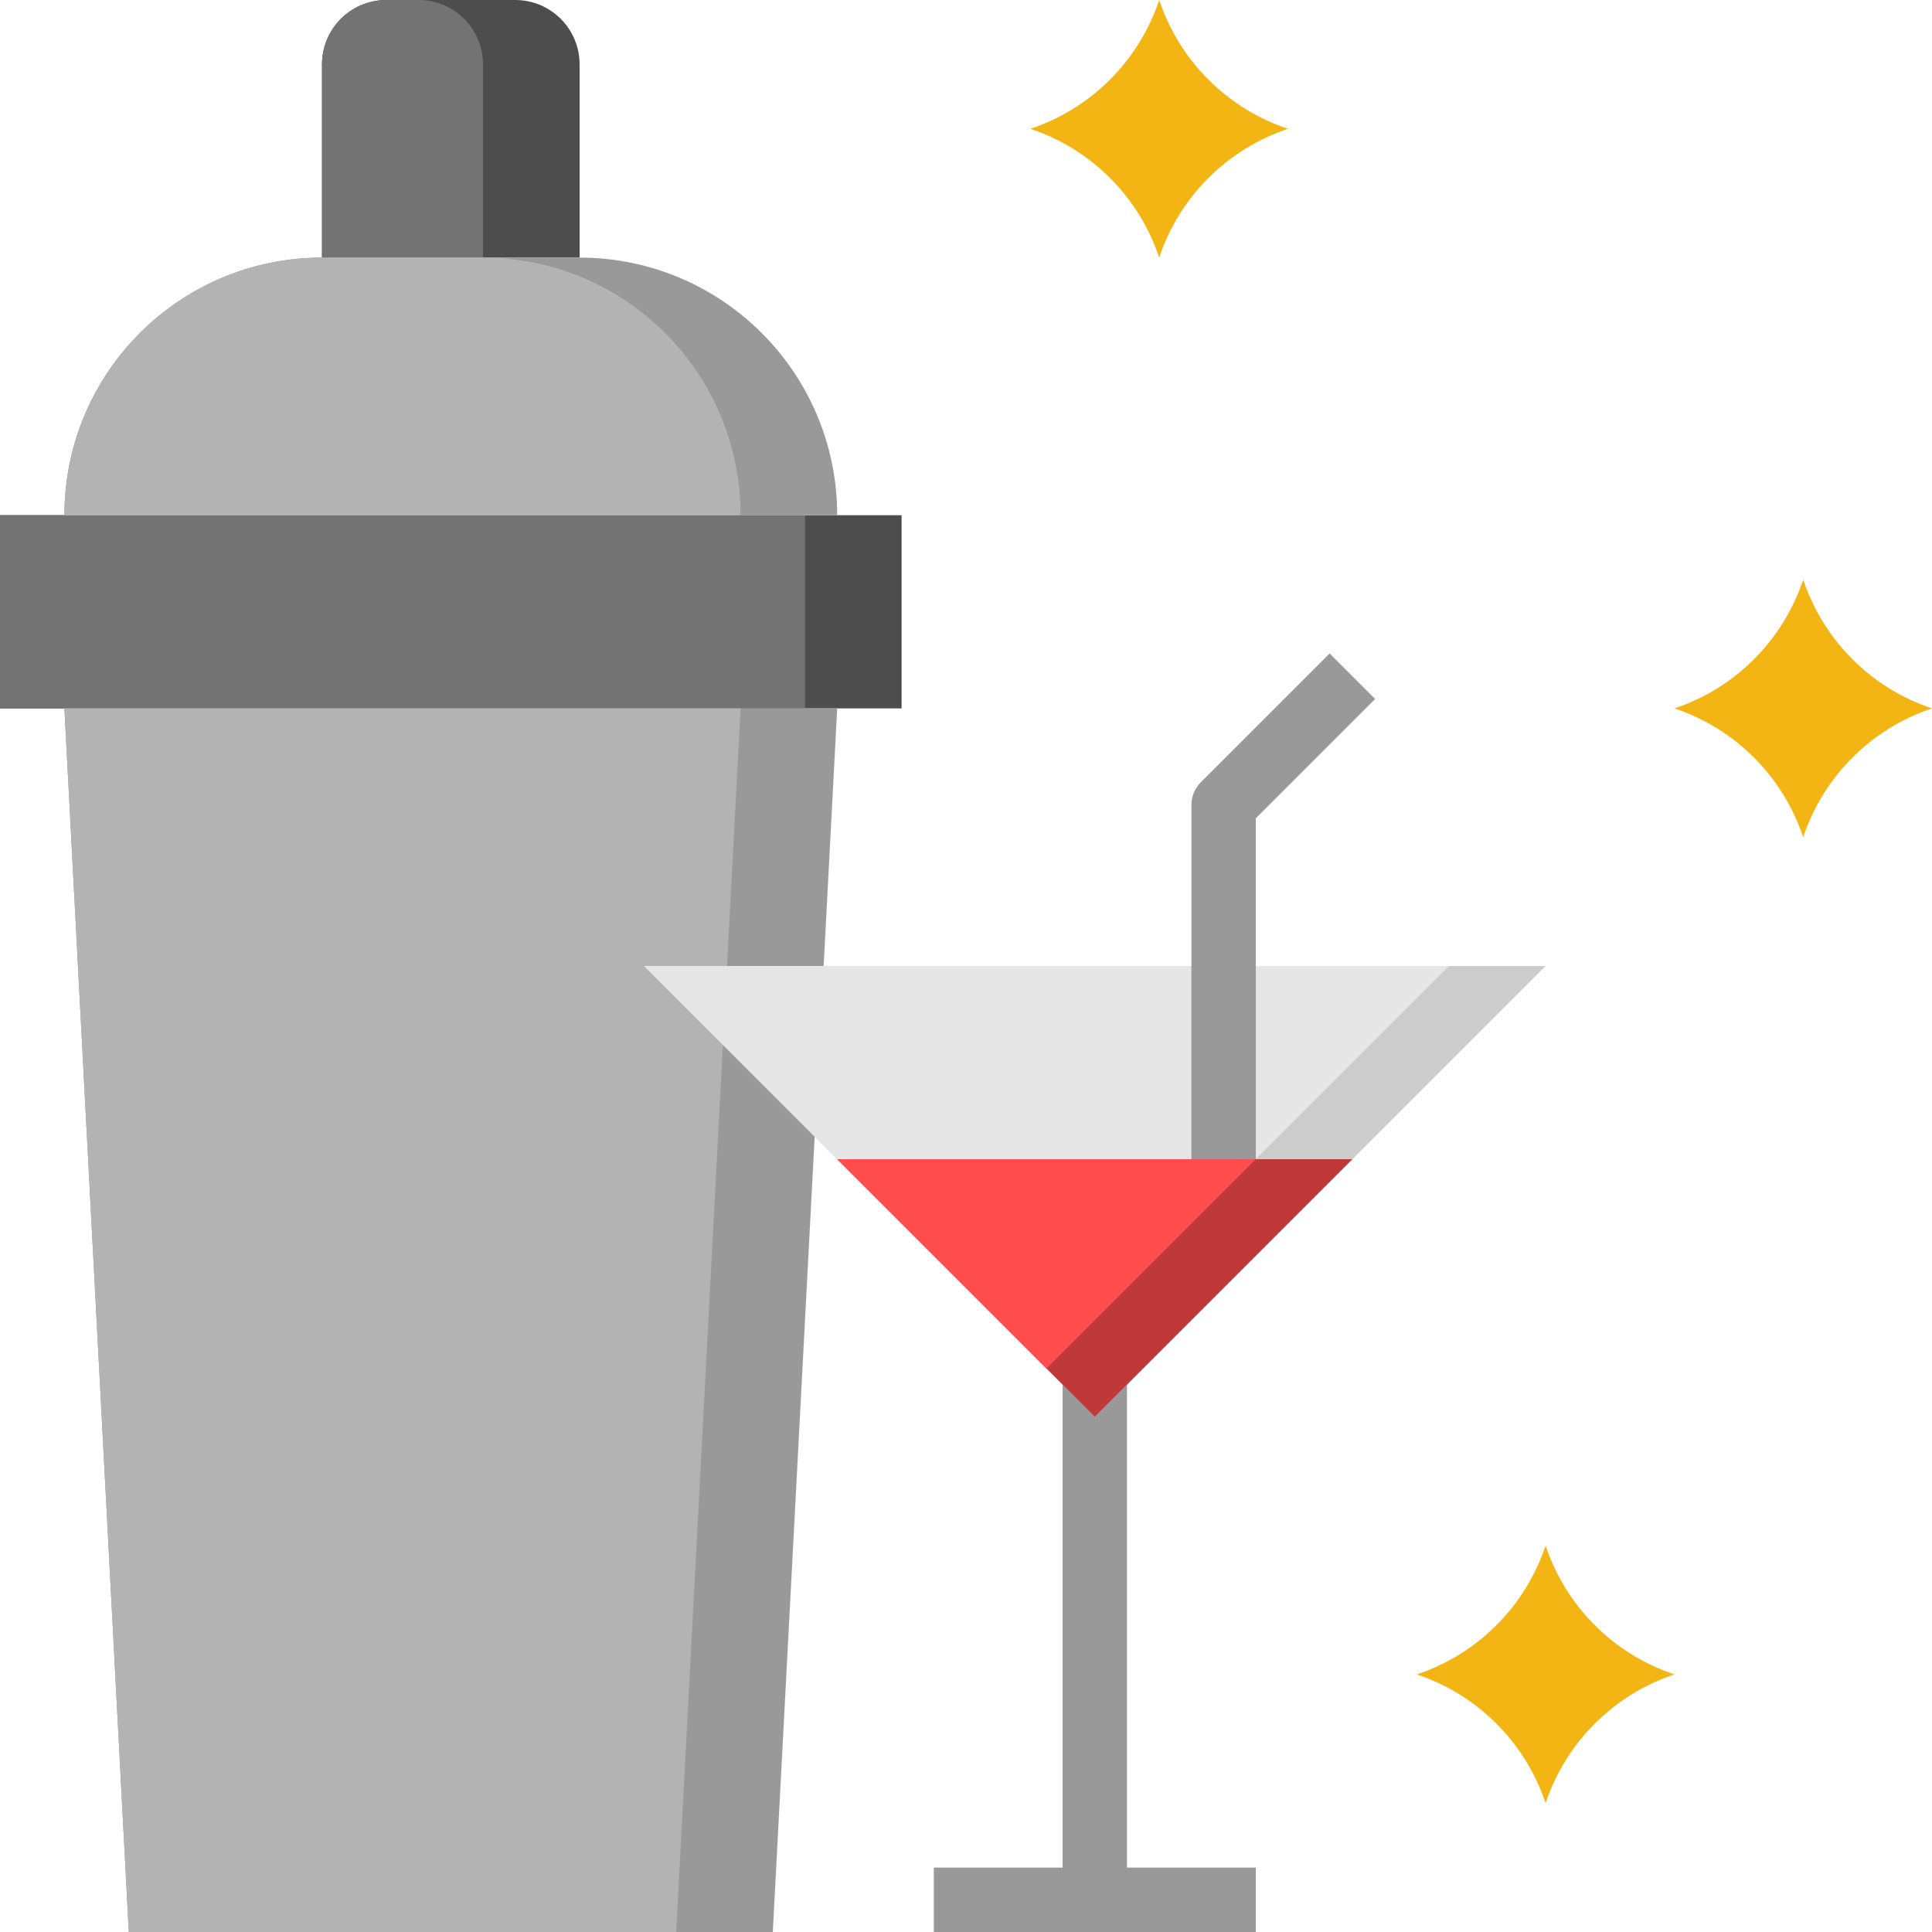 <svg height="480pt" viewBox="0 0 480 480" width="480pt" xmlns="http://www.w3.org/2000/svg"><path d="m264 344h16v128h-16zm0 0" fill="#999"/><path d="m80 64v-48c0-8.84 7.16-16 16-16h32c8.84 0 16 7.16 16 16v48" fill="#4d4d4d"/><path d="m104 0h-8c-8.84 0-16 7.16-16 16v48h40v-48c0-8.84-7.16-16-16-16zm0 0" fill="#737373"/><path d="m0 128h224v48h-224zm0 0" fill="#4d4d4d"/><path d="m0 128h200v48h-200zm0 0" fill="#737373"/><path d="m16 128c0-35.344 28.656-64 64-64h64c35.344 0 64 28.656 64 64" fill="#999"/><path d="m120 64h-40c-35.344 0-64 28.656-64 64h168c0-35.344-28.656-64-64-64zm0 0" fill="#b3b3b3"/><path d="m192 480h-160l-16-304h192zm0 0" fill="#999"/><path d="m16 176 16 304h136l16-304zm0 0" fill="#b3b3b3"/><g fill="#f2b513"><path d="m256 32c15.113-5.039 26.961-16.887 32-32 5.039 15.113 16.887 26.961 32 32-15.113 5.039-26.961 16.887-32 32-5.039-15.113-16.887-26.961-32-32zm0 0"/><path d="m416 176c15.113-5.039 26.961-16.887 32-32 5.039 15.113 16.887 26.961 32 32-15.113 5.039-26.961 16.887-32 32-5.039-15.113-16.887-26.961-32-32zm0 0"/><path d="m352 416c15.113-5.039 26.961-16.887 32-32 5.039 15.113 16.887 26.961 32 32-15.113 5.039-26.961 16.887-32 32-5.039-15.113-16.887-26.961-32-32zm0 0"/></g><path d="m160 240h224l-112 112zm0 0" fill="#ccc"/><path d="m360 240h-200l100 100zm0 0" fill="#e6e6e6"/><path d="m208 288h128l-64 64zm0 0" fill="#bf393a"/><path d="m312 288h-104l52 52c15.84-15.84 52-52 52-52zm0 0" fill="#ff4c4d"/><path d="m232 464h80v16h-80zm0 0" fill="#999"/><path d="m312 288h-16v-88c0-2.121.84-4.16 2.344-5.656l32-32 11.312 11.312-29.656 29.656zm0 0" fill="#999"/></svg>